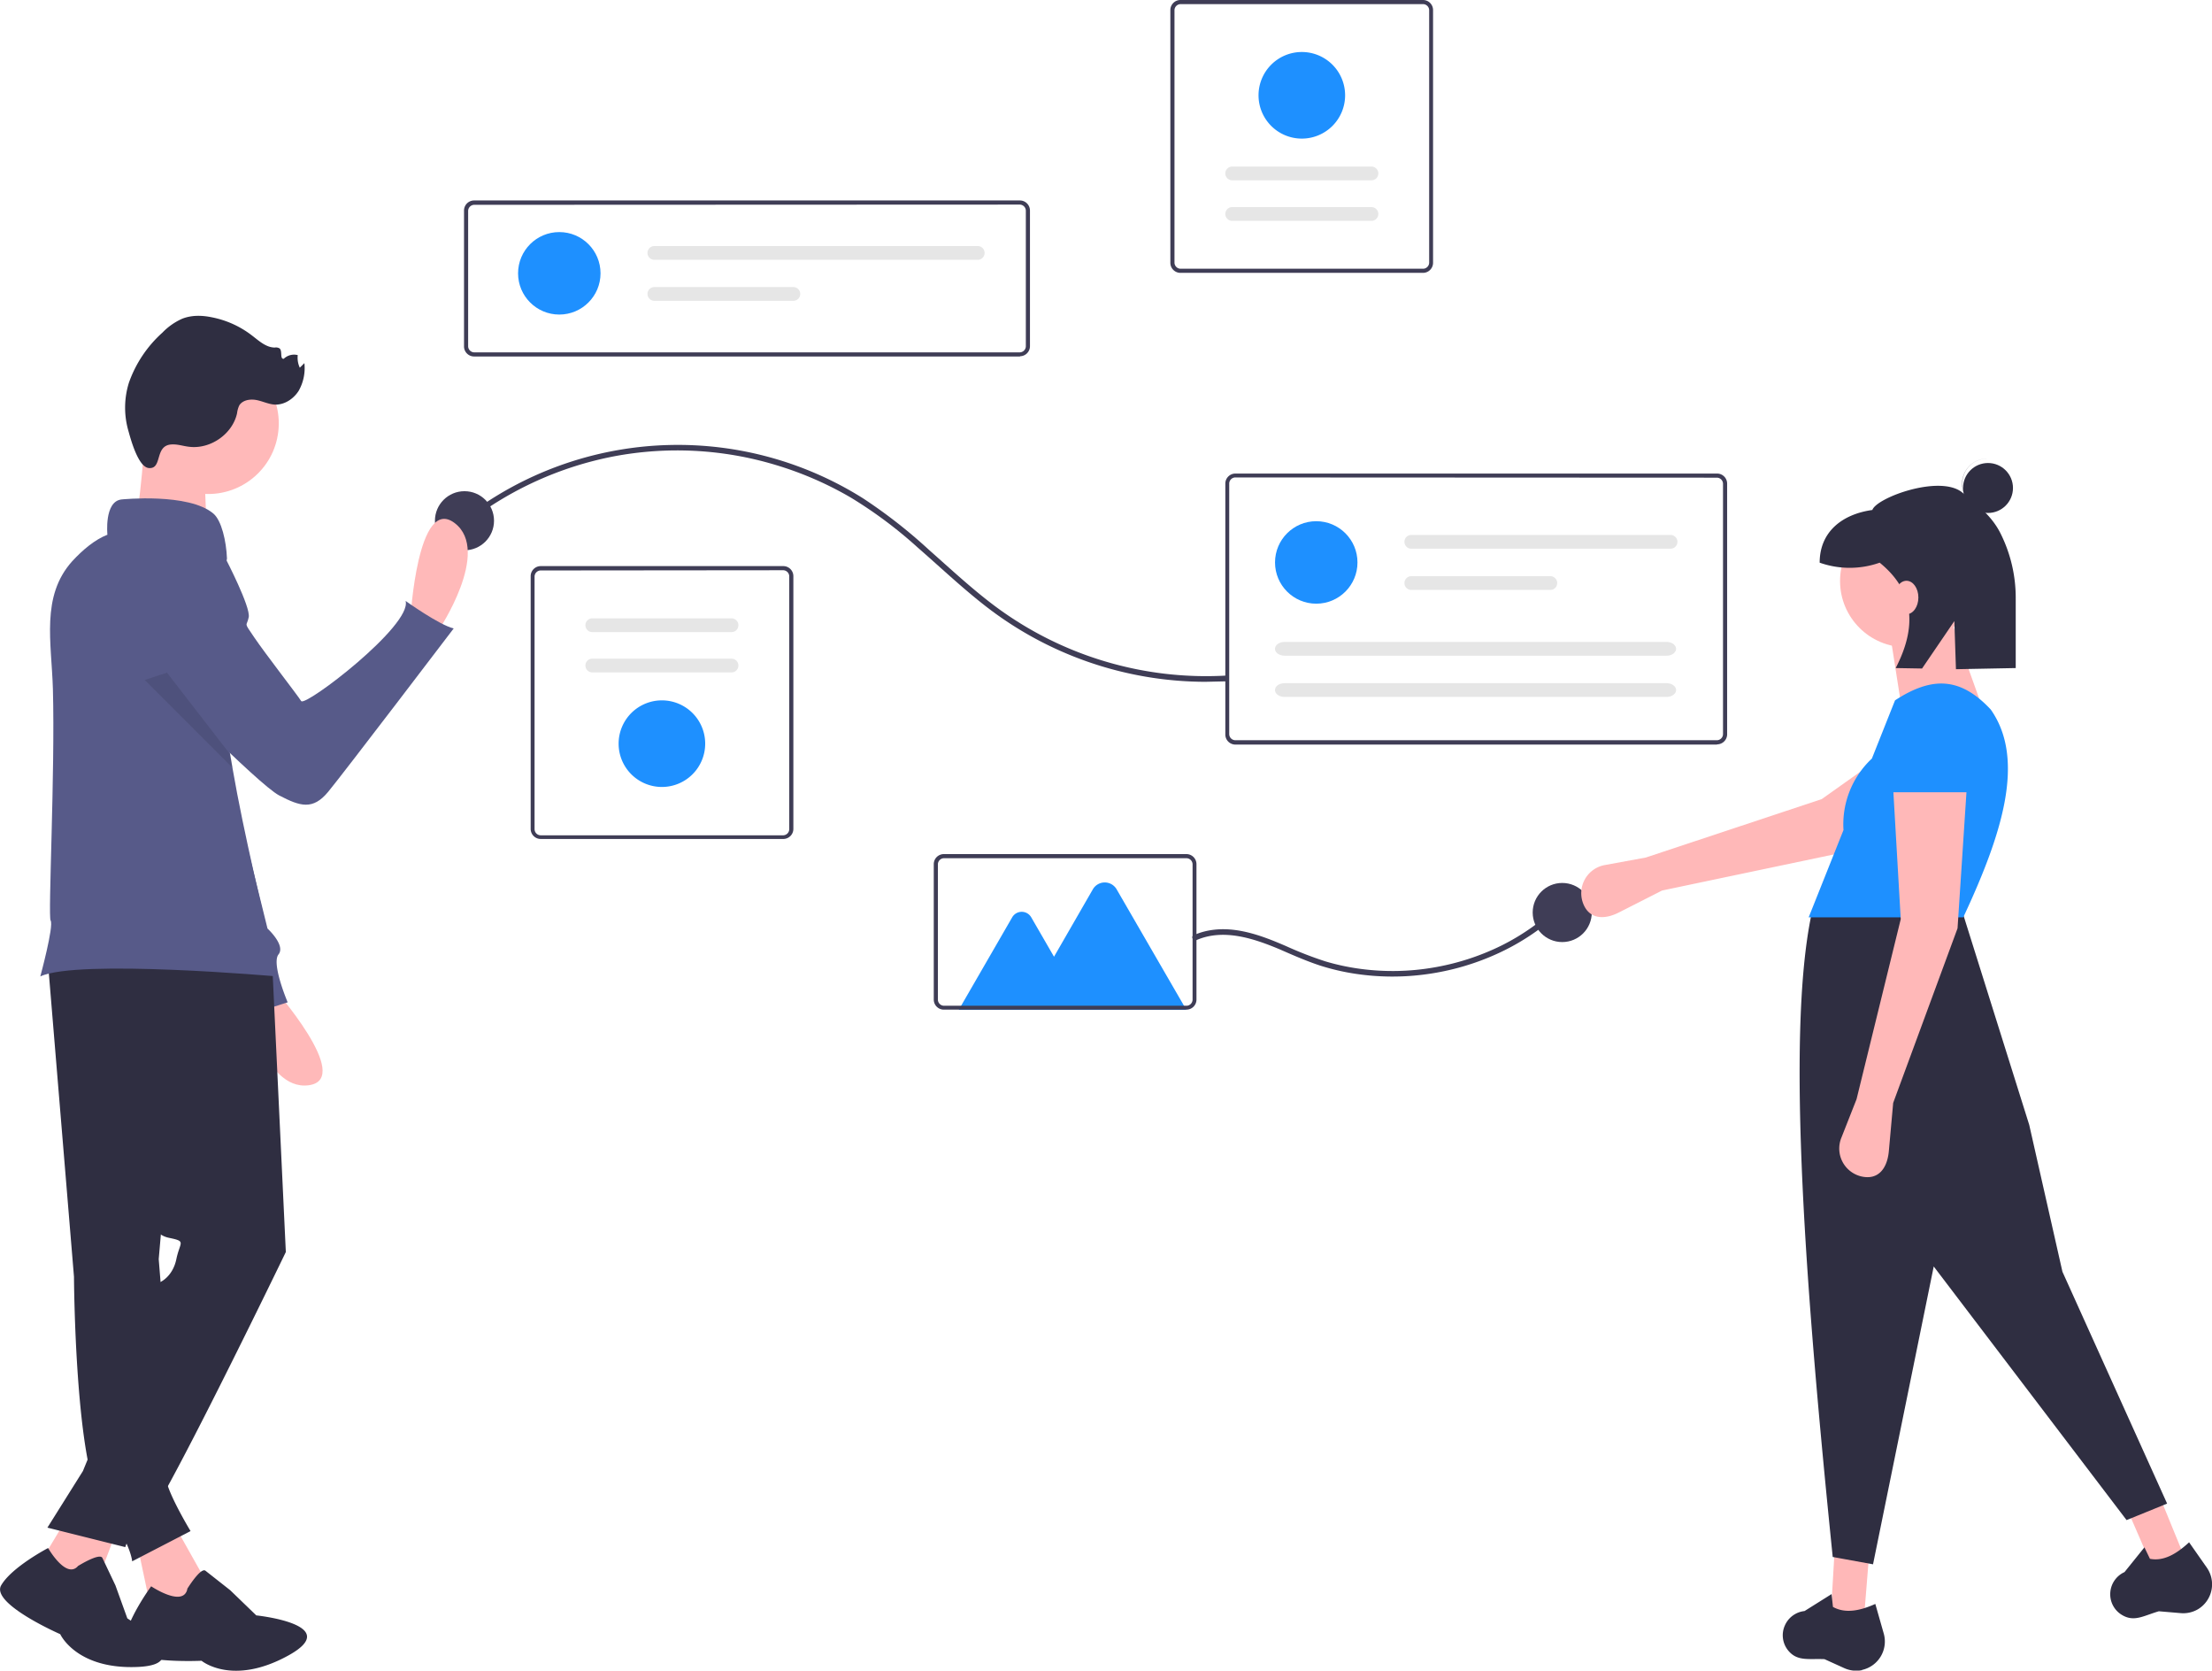 <svg xmlns="http://www.w3.org/2000/svg" data-name="Layer 1" viewBox="0 0 965.8 729.2"><path fill="#3f3d56" d="M445.4 155.6H207a4.4 4.4 0 0 1-4.4-4.4V92a4.4 4.4 0 0 1 4.4-4.5h238.3a4.4 4.4 0 0 1 4.4 4.5v59a4.4 4.4 0 0 1-4.4 4.5ZM207 89.4a2.7 2.7 0 0 0-2.6 2.7v59a2.7 2.7 0 0 0 2.6 2.7h238.3a2.7 2.7 0 0 0 2.6-2.6V92a2.7 2.7 0 0 0-2.6-2.7Z"/><circle cx="244.2" cy="119.3" r="18" fill="#1e90ff"/><path fill="#e6e6e6" d="M285.7 107.4a3 3 0 0 0 0 6h141.2a3 3 0 0 0 0-6Zm0 17.9a3 3 0 1 0 0 6h60.7a3 3 0 1 0 0-6Z"/><path fill="#3f3d56" d="M342 366.2H236a4.4 4.4 0 0 1-4.3-4.4V251.5a4.4 4.4 0 0 1 4.4-4.4H342a4.4 4.4 0 0 1 4.4 4.4v110.3a4.4 4.4 0 0 1-4.4 4.4ZM236 249a2.7 2.7 0 0 0-2.6 2.6v110.3a2.7 2.7 0 0 0 2.7 2.7H342a2.7 2.7 0 0 0 2.6-2.7V251.5a2.7 2.7 0 0 0-2.6-2.6Z"/><path fill="#e6e6e6" d="M258.6 269.9a3 3 0 0 0 0 6h60.8a3 3 0 0 0 0-6Zm0 17.6a3 3 0 1 0 0 6h60.8a3 3 0 1 0 0-6Z"/><path fill="#1e90ff" d="M289 343.5a18.9 18.9 0 1 1 18.9-18.9 18.9 18.9 0 0 1-18.9 18.9Z"/><path fill="#3f3d56" d="M515.4 0h106a4.4 4.4 0 0 1 4.3 4.4v110.3a4.4 4.4 0 0 1-4.4 4.4H515.4a4.4 4.4 0 0 1-4.4-4.4V4.4a4.4 4.4 0 0 1 4.4-4.4Zm106 117.3a2.7 2.7 0 0 0 2.6-2.6V4.4a2.7 2.7 0 0 0-2.7-2.6H515.4a2.7 2.7 0 0 0-2.6 2.6v110.3a2.7 2.7 0 0 0 2.6 2.6Z"/><path fill="#e6e6e6" d="M598.8 96.4a3 3 0 1 0 0-6H538a3 3 0 1 0 0 6Zm0-17.7a3 3 0 1 0 0-6H538a3 3 0 1 0 0 6Z"/><path fill="#1e90ff" d="M568.4 22.7a18.9 18.9 0 1 1-18.9 18.9 18.9 18.9 0 0 1 18.9-18.9Z"/><path fill="#3f3d56" d="M204 228.2a151 151 0 0 1 64-29 148.8 148.8 0 0 1 70.5 3.7 150.5 150.5 0 0 1 33 14.3 191.5 191.5 0 0 1 29.2 21.8c9.3 8.1 18.3 16.6 28 24.3a156.9 156.9 0 0 0 97.6 34.3l8.8-.2c1.6 0 1.6-2.6 0-2.5a154.3 154.3 0 0 1-100.9-30.5c-10-7.5-19.2-16.1-28.6-24.4a223 223 0 0 0-28.8-22.5 151.9 151.9 0 0 0-167.6 3.9 158 158 0 0 0-6.9 5c-1.2 1 .5 2.7 1.8 1.8Z"/><circle cx="202.8" cy="227.3" r="12.9" fill="#3f3d56"/><circle cx="682.1" cy="398.3" r="12.9" fill="#3f3d56"/><path fill="#3f3d56" d="M749.7 325H539.4a4.4 4.4 0 0 1-4.4-4.5V211.1a4.4 4.4 0 0 1 4.4-4.4h210.3a4.4 4.4 0 0 1 4.4 4.4v109.4a4.4 4.4 0 0 1-4.4 4.4ZM539.4 208.4a2.7 2.7 0 0 0-2.7 2.6v109.4a2.7 2.7 0 0 0 2.7 2.7h210.3a2.7 2.7 0 0 0 2.6-2.7V211.1a2.7 2.7 0 0 0-2.6-2.6Z"/><circle cx="574.7" cy="245.5" r="18" fill="#1e90ff"/><path fill="#e6e6e6" d="M616.2 233.5a3 3 0 1 0 0 6h113.2a3 3 0 1 0 0-6Zm0 18a3 3 0 1 0 0 6h60.7a3 3 0 1 0 0-6Zm-55.3 28.7c-2.3 0-4.2 1.3-4.2 3s1.9 3 4.2 3h166.8c2.3 0 4.1-1.4 4.1-3s-1.8-3-4.1-3Zm0 18c-2.3 0-4.2 1.3-4.2 3s1.9 3 4.2 3h166.8c2.3 0 4.1-1.4 4.1-3s-1.8-3-4.1-3Z"/><path fill="#3f3d56" d="M522.5 410.3c11.9-5.1 25.1-.6 36.3 4.1 5.7 2.5 11.4 5 17.4 7a99.3 99.3 0 0 0 15.3 3.6 108.5 108.5 0 0 0 31.6.2 110.1 110.1 0 0 0 30.4-8.8 103 103 0 0 0 26.4-17.2l2.9-2.8c1.1-1.1-.6-2.9-1.8-1.8a100 100 0 0 1-25.6 18.2 107.6 107.6 0 0 1-30 9.6 105.4 105.4 0 0 1-31.4.5 99 99 0 0 1-15.4-3.3 163 163 0 0 1-17-6.6c-11.3-4.9-23.8-9.6-36.2-6.3a30.2 30.2 0 0 0-4.2 1.5c-1.4.6-.2 2.8 1.3 2.1Z"/><path fill="#1e90ff" d="M518 440.8h-99.4l23.4-40.5a4.8 4.8 0 0 1 8.2 0l10 17.3 17-29.5a6 6 0 0 1 10.3 0Z"/><path fill="#3f3d56" d="M518 440.7H412.1a4.4 4.4 0 0 1-4.4-4.4v-59a4.4 4.4 0 0 1 4.4-4.5H518a4.4 4.4 0 0 1 4.4 4.4v59.1a4.4 4.4 0 0 1-4.4 4.4Zm-105.9-66.1a2.7 2.7 0 0 0-2.6 2.6v59.1a2.7 2.7 0 0 0 2.6 2.7H518a2.7 2.7 0 0 0 2.7-2.7v-59a2.7 2.7 0 0 0-2.7-2.7Z"/><path fill="#ffb8b8" d="m725.7 388.7-18.9 9.6c-6.7 3.4-13.2 2.8-15.7-4.3a12.5 12.5 0 0 1 9.5-16.4l18-3.3 76.8-25.5 46.5-33 17 27.2-53.7 29Zm88.1 318.2-14.4-2.4 1.6-27.3h15.2l-2.4 29.7zM954 680.2l-14 4.4-10.9-25.1 13.6-6.9 11.3 27.6z"/><path fill="#2f2e41" d="m946.2 656.3-17.7 7.2-84.2-110.7-26.5 130-17.6-3.2c-11.4-112-20.6-226.4-9.3-280.4l65.4-2.8L886 491l14.5 64.1ZM813 729a12.7 12.7 0 0 1-7.8-.9l-8.6-3.9c-7.2-.3-12.1 1.1-16.1-4.1a10.5 10.5 0 0 1-1.2-10.6 10.6 10.6 0 0 1 8.6-6.3l11.8-7.4.6 5.6c5.4 3 11.8 1.7 18.5-1.3l3.7 13a12.7 12.7 0 0 1-9.5 15.8Zm146.7-26.6a12.7 12.7 0 0 1-7.7 1.7l-9.4-.8c-6.9 2-11 5-16.6 1.3a10.5 10.5 0 0 1-4.6-9.6 10.6 10.6 0 0 1 6.2-8.8l8.7-10.8 2.4 5c6 1.2 11.7-2.2 17.1-7.2l7.7 11a12.7 12.7 0 0 1-3.8 18.2Z"/><circle cx="832.3" cy="253.6" r="28.9" fill="#ffb8b8"/><path fill="#ffb8b8" d="m867.6 314.6-37.7-8.1-4.9-31.3 26.5-5.6 16.1 45z"/><path fill="#1e90ff" d="M857.1 400.4h-67.4l15.2-38.1a39.3 39.3 0 0 1 12.4-31.2l10.1-25.4c16.4-10.7 28.7-10 41.8 4 15.5 22 4.7 55-12 90.7Z"/><path fill="#ffb8b8" d="m826.6 481.4-1.9 21.1c-.7 7.5-4.6 12.7-12 11a12.5 12.5 0 0 1-8.8-16.7l6.7-17 19.3-78.6-3.3-57h32.1l-4 61Z"/><path fill="#1e90ff" d="M861.1 345.8h-36.9l2.6-24a16.7 16.7 0 0 1 15.9-16 16.7 16.7 0 0 1 17.5 16Z"/><circle cx="868" cy="213" r="10.9" fill="#2f2e41"/><path fill="#2f2e41" d="M856.8 210.4a10.8 10.8 0 0 1 10.9-10.2h-.7a10.9 10.9 0 0 0-1.4 21.6h.7a10.8 10.8 0 0 1-9.5-11.4Z"/><path fill="#2f2e41" d="M856.8 215c-9.7-8-37.5 2.2-39.3 7.6-13 1.8-23 9.4-23 23a39.3 39.3 0 0 0 26.2 0c15.3 12.4 16.3 28 7 46l11.5.2 14.1-20.7.7 21 26.1-.5v-30a62.8 62.8 0 0 0-6.7-28.9c-4-7.9-10.4-12.5-16.6-17.7Z"/><ellipse cx="832.4" cy="260.8" fill="#ffb8b8" rx="5.2" ry="7.3"/><path fill="#ffb9b9" d="M179.2 270s3.1-54 19.3-41.7-7 46.8-7 46.8Zm-60.4 160.5s36 40.5 16 43.2-28.2-38-28.2-38Z"/><path fill="#575a89" d="M71.8 239a23.7 23.7 0 0 1 17.5 19.7l11.4 81.5 16.1 65.1s8 7.3 4.8 11.3 4 20.9 4 20.9l-20 6.4S103 427 99 426.2c-3.5-.7-43-106.3-52.6-131.8l-2-5.6S46 235 71.8 239Z"/><path fill="#ffb9b9" d="m75.5 664.5 12.3 21.9c9.6 20.4 1 24-22.3 14l-5.5-26Z"/><path fill="#2f2e41" d="M81.7 693.6s5.9-9.6 8-8l10.8 8.5 11.4 11s38.5 4 14 17.5-37.9 2.3-37.9 2.3-34.2 1.7-33.7-7.8S66 692.4 66 692.4s14 9.4 15.8 1.2Zm-61-276.3 11.6 140s.4 83.7 12.7 99.9 12.7 24.3 12.7 24.3l25.5-13.2S70 646.5 72.8 643.2a18.6 18.6 0 0 0 3.5-7.2l-7-86.4 13.1-150.4Z"/><path fill="#ffb9b9" d="M52.3 664.5 41.5 693l-24.4-10.2L30 661.4l22.3 3.1z"/><path fill="#2f2e41" d="M34.3 683.4s9.2-5.7 10.4-3.4l5.7 12 5.2 14.4s31.5 20 4.6 21.2-33.9-14.3-33.9-14.3S-4.1 700 .5 692 21 675.7 21 675.7s8 14 13.2 7.7Zm84.4-265.7 6.1 128.8S68.5 663 62.4 666a15.5 15.5 0 0 0-7.7 9.3l-34-8.5 15.5-24.7L70 559.6s5.4-2.3 7-10 4.5-7.7-3.2-9.3-7.7-9.2-7.7-9.2L40.8 413.9Z"/><circle cx="208" cy="270.2" r="30.8" fill="#ffb9b9" transform="rotate(-80.8 99.3 296.3)"/><path fill="#ffb9b9" d="M63.5 186.8s-2.3 39.3-5.4 43.1 32.4 3.1 32.4 3.1-2.3-33.1 0-36.2-27-10-27-10Z"/><path fill="#575a89" d="M121 426.2s-87.2-7.7-103.4 0c0 0 6-22.1 4.5-24.4-1.2-1.7 2-64.7 1-101-.6-20.5-5.3-40.5 8.4-55.8 4.7-5.1 10-9.5 15.4-11.6 0 0-1.5-14.6 6.2-15.4 0 0 29.3-3 40.1 6.2 3.5 3 5.6 11.9 5.9 19.6-5.4 26.2-3.5 55.4 1.4 85.6l1 5.8c5.2 30 13 60.9 19.5 91Z"/><path fill="#2f2e41" d="M74.8 194c2.6-.2 5.1.7 7.7 1 9.3 1.2 19-5.5 21-14.6a11.2 11.2 0 0 1 1-3.5c1.5-2.3 4.7-2.8 7.4-2.3s5.2 1.8 8 2c4.2.2 8.2-2.4 10.5-6a20.1 20.1 0 0 0 2.5-12.1l-2 2a10.3 10.3 0 0 1-.9-5.5 6.5 6.5 0 0 0-6.1 1.6c-1.8.2-.5-3.3-1.8-4.5a3 3 0 0 0-2.1-.4c-3.8 0-6.9-2.9-9.9-5.2a41.8 41.8 0 0 0-17.6-8c-4.3-.9-8.8-1-12.9.6a27.5 27.5 0 0 0-8.7 6.1A53 53 0 0 0 56.3 167a36.5 36.5 0 0 0-.2 21.2c1 3.6 4.3 15.9 9 16.1 5.9.4 2.3-9.8 9.7-10.3Z"/><path fill="#575a89" d="m87.6 242.8 11 1.2s10.9 21 10 25.4-2.4 1.7 2.4 8.8 18.8 25.1 20.5 27.8 48.5-33 45.6-43.7c0 0 14.8 10.6 21 12 0 0-48.1 63.2-54.8 71.3s-12.2 6.4-21.4 1.6-56-52.6-56-52.6Z"/><path d="m218.6 420.6-38.4-38.4 9.7-3.2 27.7 35.8 1 5.8Z" opacity=".1" style="isolation:isolate" transform="translate(-117 -85.4)"/></svg>